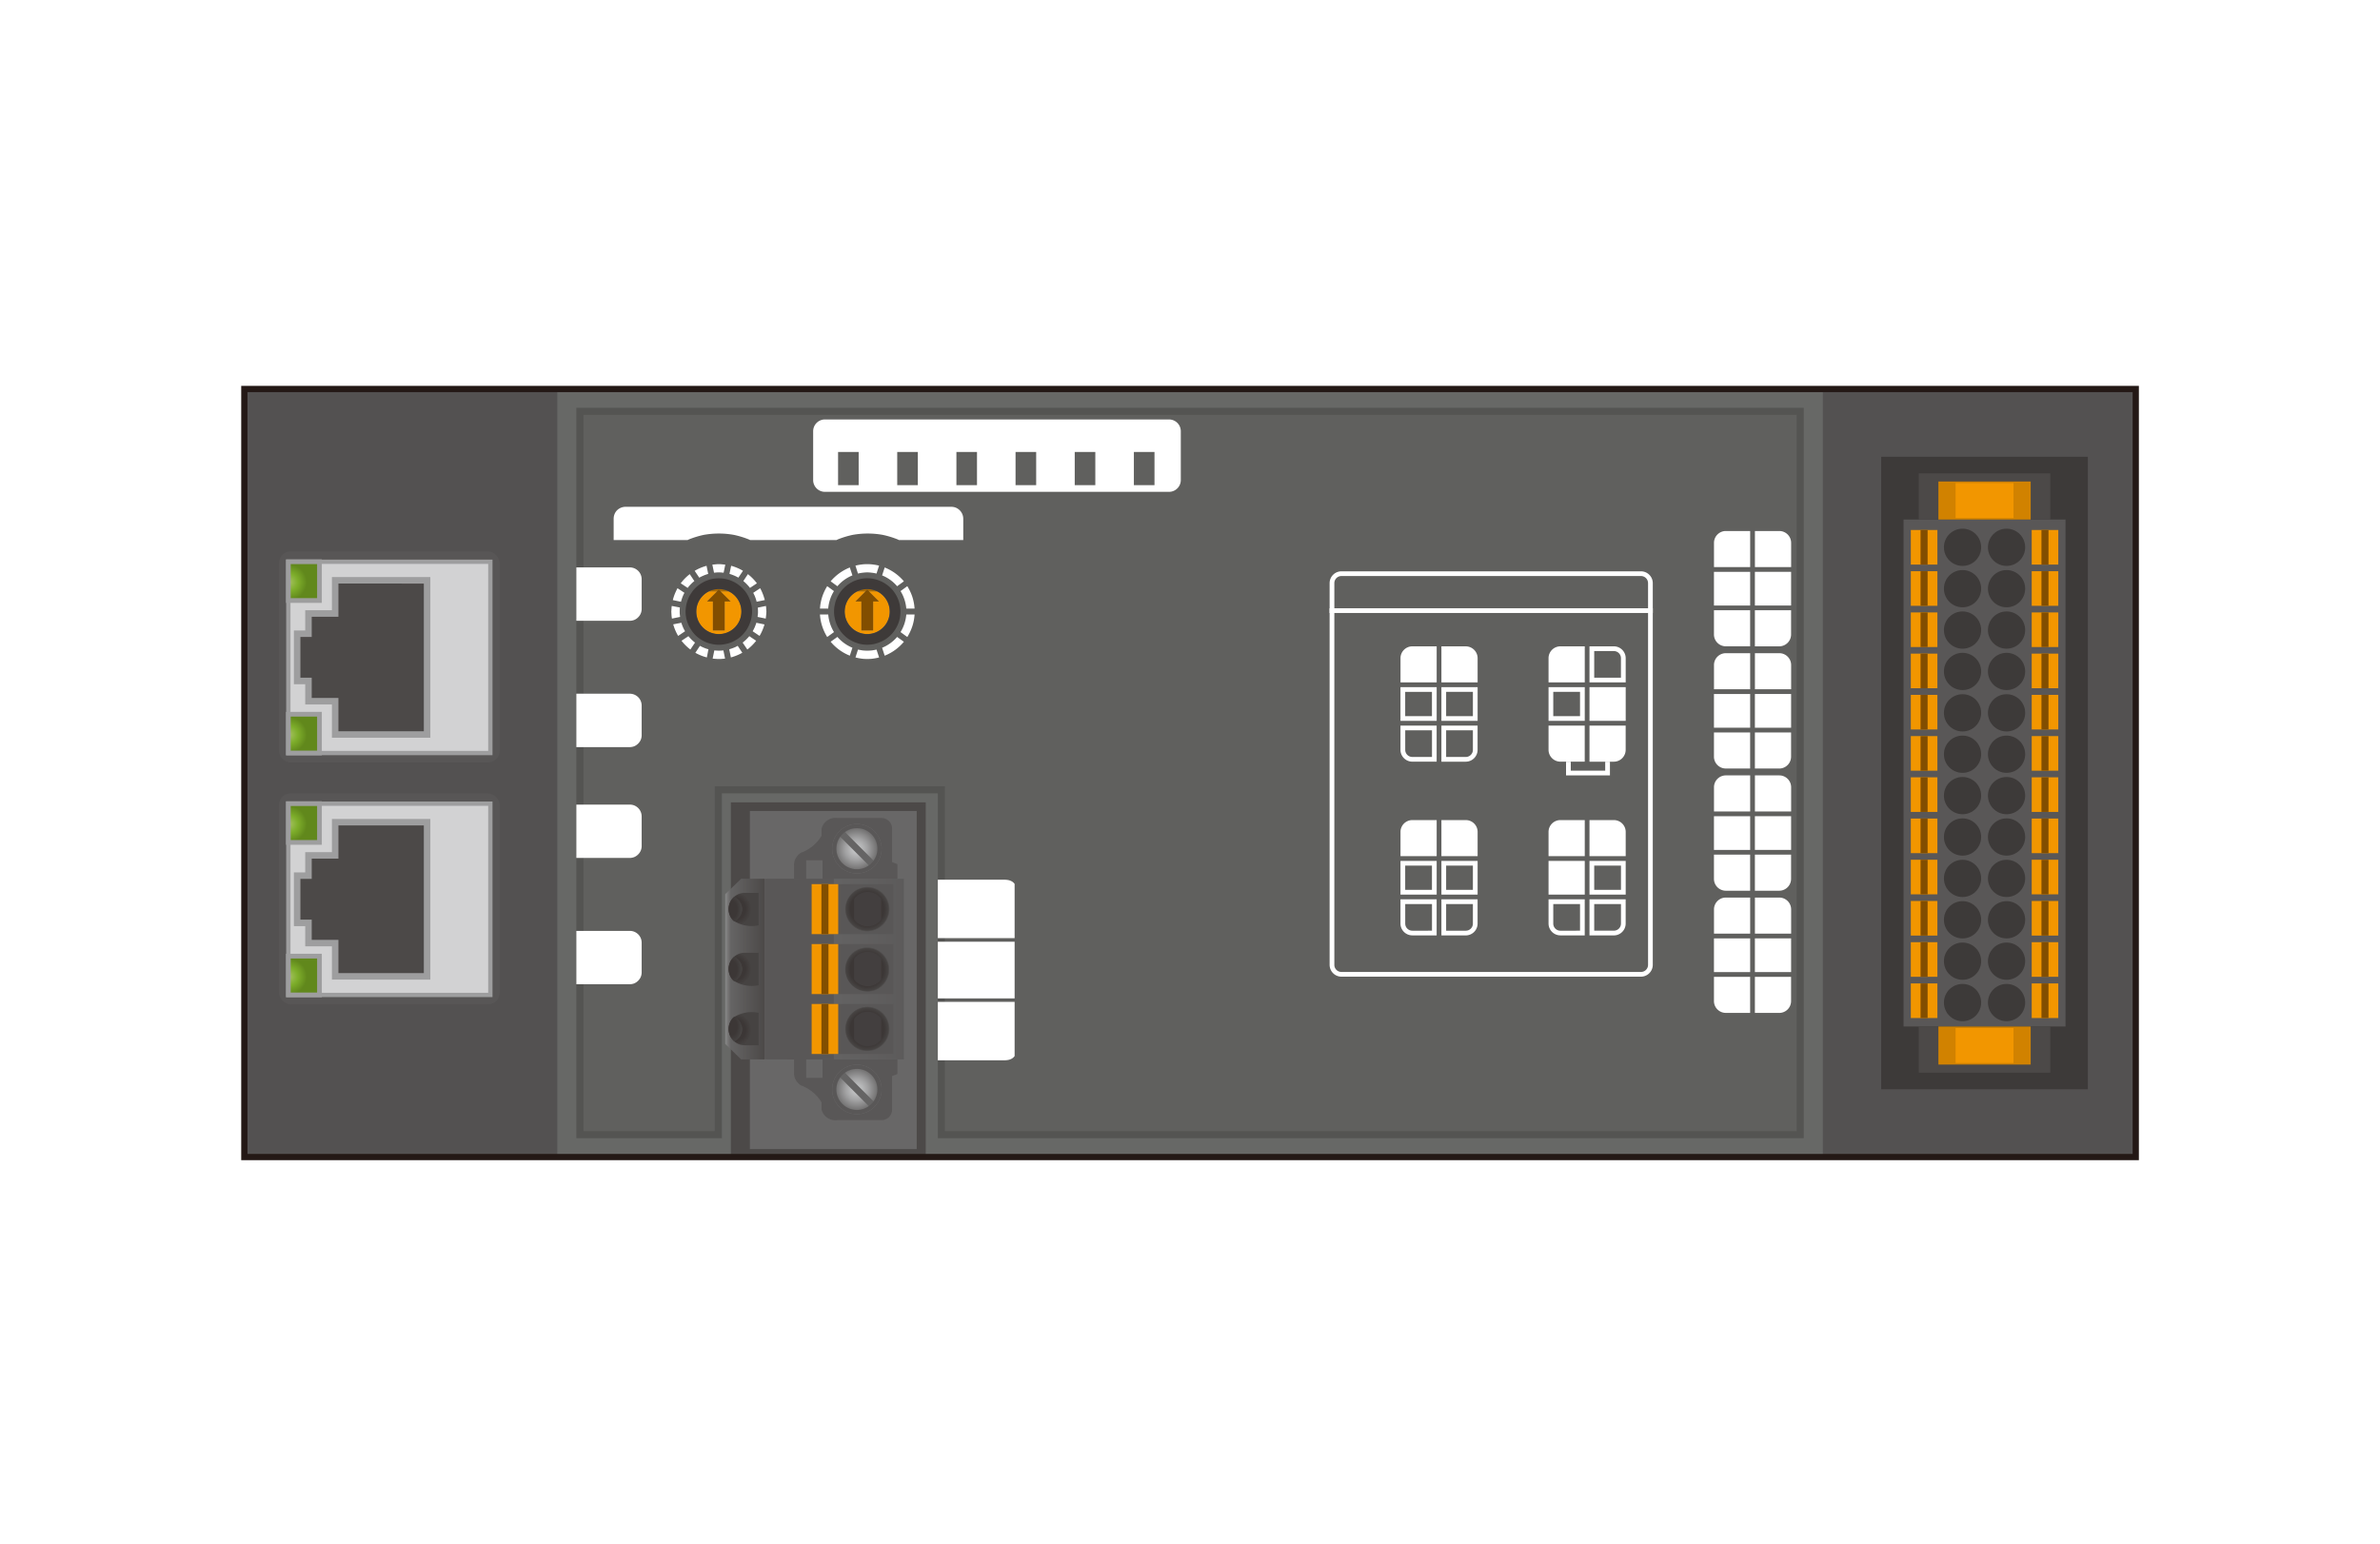 <svg xmlns="http://www.w3.org/2000/svg" xmlns:xlink="http://www.w3.org/1999/xlink" width="74" height="48" viewBox="0 0 74 48"><defs><radialGradient id="a" cx="-917.346" cy="194.438" r="0.569" gradientTransform="translate(-871.651 204.763) rotate(180) scale(0.96 0.96)" gradientUnits="userSpaceOnUse"><stop offset="0.011" stop-color="#a2c05d"/><stop offset="0.5" stop-color="#7dad2a"/><stop offset="1" stop-color="#61881c"/></radialGradient><radialGradient id="b" cx="-917.346" cy="189.5" r="0.569" xlink:href="#a"/><radialGradient id="c" cx="-917.346" cy="186.604" r="0.569" xlink:href="#a"/><radialGradient id="d" cx="-917.346" cy="181.666" r="0.569" xlink:href="#a"/><linearGradient id="e" x1="7.177" y1="9.556" x2="7.177" y2="8.336" gradientTransform="translate(32.105 22.956) rotate(90)" gradientUnits="userSpaceOnUse"><stop offset="0" stop-color="#888"/><stop offset="0.143" stop-color="#656464"/><stop offset="1" stop-color="#4c4948"/></linearGradient><linearGradient id="f" x1="24.862" y1="30.133" x2="29.097" y2="30.133" gradientUnits="userSpaceOnUse"><stop offset="0" stop-color="#888"/><stop offset="0.143" stop-color="#656464"/><stop offset="1" stop-color="#595757"/></linearGradient><linearGradient id="g" x1="23.689" y1="30.133" x2="25.067" y2="30.133" xlink:href="#f"/><radialGradient id="h" cx="27.814" cy="28.979" r="0.732" gradientTransform="translate(27.747 -10.293) rotate(44.976) scale(0.96 0.96)" gradientUnits="userSpaceOnUse"><stop offset="0.742" stop-color="#3c3736"/><stop offset="0.933" stop-color="#464342"/><stop offset="1" stop-color="#595757"/></radialGradient><radialGradient id="i" cx="7.41" cy="43.178" r="0.725" gradientTransform="matrix(0.97, -0, 0, 0.968, 19.434, -15.408)" gradientUnits="userSpaceOnUse"><stop offset="0" stop-color="#c8c9ca"/><stop offset="0.18" stop-color="#bdbebf"/><stop offset="0.497" stop-color="#a1a1a2"/><stop offset="0.91" stop-color="#737272"/><stop offset="1" stop-color="#686767"/></radialGradient><radialGradient id="j" cx="22.163" cy="7.268" r="0.726" gradientTransform="matrix(0.97, 0, -0, -0.968, 5.14, 40.909)" xlink:href="#i"/><radialGradient id="k" cx="27.814" cy="30.92" r="0.732" gradientTransform="matrix(0.679, 0.679, -0.679, 0.679, 29.064, -9.748)" xlink:href="#h"/><radialGradient id="l" cx="27.814" cy="32.86" r="0.732" gradientTransform="translate(30.381 -9.203) rotate(44.976) scale(0.96 0.96)" xlink:href="#h"/><radialGradient id="m" cx="23.505" cy="30.919" r="0.758" gradientTransform="translate(0.263 0.448) scale(0.96 0.96)" gradientUnits="userSpaceOnUse"><stop offset="0.472" stop-color="#3c3736"/><stop offset="0.742" stop-color="#464342"/><stop offset="1" stop-color="#464342"/></radialGradient><radialGradient id="n" cx="23.417" cy="30.914" r="0.373" gradientTransform="translate(0.263 -16.291) scale(0.96 1.502)" gradientUnits="userSpaceOnUse"><stop offset="0.472" stop-color="#3c3736"/><stop offset="0.871" stop-color="#464342"/><stop offset="1" stop-color="#595757"/></radialGradient><radialGradient id="o" cx="23.505" cy="28.979" r="0.758" xlink:href="#m"/><radialGradient id="p" cx="23.417" cy="28.974" r="0.373" gradientTransform="translate(0.263 -15.241) scale(0.96 1.502)" xlink:href="#n"/><radialGradient id="q" cx="23.505" cy="207.649" r="0.758" gradientTransform="matrix(0.96, 0, 0, -0.96, 0.263, 231.372)" xlink:href="#m"/><radialGradient id="r" cx="23.417" cy="207.645" r="0.373" gradientTransform="matrix(0.96, 0, 0, -1.502, 0.263, 343.805)" xlink:href="#n"/></defs><title>cc-link_ie_aio_md</title><rect width="74" height="48" fill="#fff"/><rect x="7.597" y="12.096" width="58.809" height="23.883" fill="#535151"/><rect x="8.671" y="17.148" width="6.869" height="6.561" rx="0.367" ry="0.367" fill="#585656"/><rect x="8.965" y="17.468" width="6.281" height="5.948" fill="#d2d2d3" stroke="#9e9e9f" stroke-width="0.134"/><polygon points="9.239 21.175 9.591 21.175 9.591 21.804 10.421 21.804 10.421 22.839 13.279 22.839 13.279 18.045 10.421 18.044 10.421 19.077 9.591 19.077 9.591 19.706 9.239 19.706 9.239 21.175" fill="#4c4948" stroke="#9e9e9f" stroke-width="0.202"/><rect x="8.965" y="17.467" width="0.968" height="1.206" stroke="#9e9e9f" stroke-width="0.147" fill="url(#a)"/><rect x="8.965" y="22.209" width="0.968" height="1.206" stroke="#9e9e9f" stroke-width="0.147" fill="url(#b)"/><rect x="8.671" y="24.67" width="6.869" height="6.561" rx="0.367" ry="0.367" fill="#585656"/><rect x="8.965" y="24.99" width="6.281" height="5.948" fill="#d2d2d3" stroke="#9e9e9f" stroke-width="0.134"/><polygon points="9.239 28.697 9.591 28.697 9.591 29.326 10.421 29.326 10.421 30.36 13.279 30.361 13.279 25.566 10.421 25.566 10.421 26.599 9.591 26.599 9.591 27.228 9.239 27.228 9.239 28.697" fill="#4c4948" stroke="#9e9e9f" stroke-width="0.202"/><rect x="8.965" y="24.989" width="0.968" height="1.206" stroke="#9e9e9f" stroke-width="0.147" fill="url(#c)"/><rect x="8.965" y="29.731" width="0.968" height="1.206" stroke="#9e9e9f" stroke-width="0.147" fill="url(#d)"/><rect x="17.328" y="12.096" width="39.348" height="23.883" fill="#676866"/><polygon points="17.92 12.681 17.92 35.393 22.445 35.393 22.445 24.67 29.159 24.67 29.159 35.393 56.083 35.393 56.083 12.681 17.92 12.681" fill="#545452"/><polygon points="29.379 35.173 29.379 24.45 22.224 24.45 22.224 35.173 18.141 35.173 18.141 12.902 55.862 12.902 55.862 35.173 29.379 35.173" fill="#60605e"/><rect x="22.724" y="24.95" width="6.059" height="11.029" fill="#4c4948"/><rect x="23.316" y="25.218" width="5.187" height="10.514" fill="#686767"/><polygon points="23.044 32.942 22.549 32.461 22.549 27.805 23.044 27.325 23.77 27.325 23.77 32.942 23.044 32.942" fill="url(#e)"/><rect x="25.575" y="27.325" width="2.528" height="5.617" fill="url(#f)"/><path d="M27.903,27.325V26.871l-0.166-.065v-1.041a0.328,0.328,0,0,0-.328-0.328H26.039a0.441,0.441,0,0,0-.494.332V25.988a1.233,1.233,0,0,1-.64.527,0.457,0.457,0,0,0-.216.429v0.381h0.378V26.75h0.508v0.575" fill="#595757"/><rect x="23.77" y="27.325" width="1.297" height="5.617" fill="url(#g)"/><polygon points="27.774 29.048 27.774 27.492 25.926 27.492 25.926 27.325 23.77 27.325 23.77 32.942 25.926 32.942 25.926 32.774 27.774 32.774 27.774 31.219 25.926 31.219 25.926 30.911 27.774 30.911 27.774 29.356 25.926 29.356 25.926 29.048 27.774 29.048" fill="#595757"/><circle cx="26.979" cy="28.273" r="0.704" transform="translate(-12.09 27.342) rotate(-44.976)" fill="url(#h)"/><circle cx="26.643" cy="26.391" r="0.704" transform="translate(-10.858 26.558) rotate(-44.983)" stroke="#717071" stroke-width="0.13" fill="url(#i)"/><path d="M27.059,26.955a0.515,0.515,0,0,0,.148-0.148l-0.978-.978a0.733,0.733,0,0,0-.081.067,0.745,0.745,0,0,0-.067.081Z" fill="#656464"/><circle cx="26.643" cy="26.391" r="0.704" transform="translate(-10.858 26.558) rotate(-44.983)" fill="none" stroke="#595757" stroke-width="0.13"/><path d="M27.903,32.942v0.454l-0.166.065v1.041a0.328,0.328,0,0,1-.328.328H26.039a0.441,0.441,0,0,1-.494-0.332V34.279a1.233,1.233,0,0,0-.64-0.527,0.457,0.457,0,0,1-.216-0.429V32.942h0.378v0.575h0.508V32.942" fill="#595757"/><circle cx="26.643" cy="33.876" r="0.704" transform="translate(-16.151 28.76) rotate(-44.998)" stroke="#717071" stroke-width="0.13" fill="url(#j)"/><path d="M26.078,33.46a0.515,0.515,0,0,1,.148-0.148l0.978,0.978a0.737,0.737,0,0,1-.067.081,0.727,0.727,0,0,1-.082.067Z" fill="#656464"/><circle cx="26.643" cy="33.876" r="0.704" transform="translate(-16.151 28.76) rotate(-44.998)" fill="none" stroke="#595757" stroke-width="0.13"/><rect x="25.236" y="27.492" width="0.826" height="1.555" fill="#f29600"/><rect x="25.54" y="27.492" width="0.219" height="1.555" fill="#824e00"/><path d="M27.4,27.951a0.517,0.517,0,0,0-.798-0.054,0.507,0.507,0,0,0-.045.055v0.643a0.545,0.545,0,0,0,.044.054,0.533,0.533,0,0,0,.753-0.001,0.524,0.524,0,0,0,.045-0.055V27.951Z" fill="#433f3f"/><circle cx="26.979" cy="30.136" r="0.704" transform="translate(-13.407 27.887) rotate(-44.976)" fill="url(#k)"/><rect x="25.236" y="29.356" width="0.826" height="1.555" fill="#f29600"/><rect x="25.54" y="29.356" width="0.219" height="1.555" fill="#824e00"/><path d="M27.4,29.814a0.517,0.517,0,0,0-.798-0.054,0.507,0.507,0,0,0-.045.055v0.643a0.544,0.544,0,0,0,.044.054,0.533,0.533,0,0,0,.753-0.001,0.524,0.524,0,0,0,.045-0.055V29.814Z" fill="#433f3f"/><circle cx="26.979" cy="32" r="0.704" transform="translate(-14.724 28.432) rotate(-44.976)" fill="url(#l)"/><rect x="25.236" y="31.219" width="0.826" height="1.555" fill="#f29600"/><rect x="25.54" y="31.219" width="0.219" height="1.555" fill="#824e00"/><path d="M27.4,31.677a0.517,0.517,0,0,0-.798-0.054,0.507,0.507,0,0,0-.045.055V32.322a0.545,0.545,0,0,0,.044.054,0.533,0.533,0,0,0,.753-0.001A0.524,0.524,0,0,0,27.4,32.32V31.677Z" fill="#433f3f"/><path d="M23.587,30.635a1.048,1.048,0,0,1-.787-0.148,0.509,0.509,0,0,1,0-.713,0.496,0.496,0,0,1,.356-0.147h0.431v1.008Z" fill="url(#m)"/><path d="M23.073,30.131a0.429,0.429,0,0,0-.24-0.384c-0.011.01-.021,0.015-0.033,0.028a0.509,0.509,0,0,0,0,.713,0.413,0.413,0,0,0,.034.027A0.428,0.428,0,0,0,23.073,30.131Z" fill="url(#n)"/><path d="M23.587,28.773a1.048,1.048,0,0,1-.787-0.148,0.509,0.509,0,0,1,0-.713,0.496,0.496,0,0,1,.356-0.147h0.431v1.008Z" fill="url(#o)"/><path d="M23.073,28.269a0.429,0.429,0,0,0-.24-0.384c-0.011.01-.021,0.015-0.033,0.028a0.509,0.509,0,0,0,0,.713,0.413,0.413,0,0,0,.034.027A0.428,0.428,0,0,0,23.073,28.269Z" fill="url(#p)"/><path d="M23.587,31.494a1.048,1.048,0,0,0-.787.148,0.509,0.509,0,0,0,0,.713,0.496,0.496,0,0,0,.356.147h0.431V31.494Z" fill="url(#q)"/><path d="M23.073,31.998a0.429,0.429,0,0,1-.24.384c-0.011-.01-0.021-0.015-0.033-0.028a0.509,0.509,0,0,1,0-.713,0.413,0.413,0,0,1,.034-0.027A0.428,0.428,0,0,1,23.073,31.998Z" fill="url(#r)"/><path d="M28.366,19.476a1.557,1.557,0,0,1-.156.332l-0.21-.153a1.245,1.245,0,0,0,.179-0.547h0.257A1.445,1.445,0,0,1,28.366,19.476Z" fill="#fff"/><path d="M28.366,18.556a1.488,1.488,0,0,1,.07.368H28.179a1.233,1.233,0,0,0-.179-0.544l0.21-.153A1.54,1.54,0,0,1,28.366,18.556Z" fill="#fff"/><path d="M27.992,19.108l0.005-.07a0.43,0.43,0,0,1-.003.06Z" fill="#231815"/><path d="M27.507,17.646a1.516,1.516,0,0,1,.597.43l-0.21.153a1.207,1.207,0,0,0-.467-0.337Z" fill="#fff"/><path d="M28.104,19.956a1.498,1.498,0,0,1-.597.433l-0.08-.246a1.235,1.235,0,0,0,.467-0.337Z" fill="#fff"/><path d="M27.02,18.39l-0.054-.054-0.054.054H26.654a0.703,0.703,0,0,1,.623,0H27.02Z" fill="#ab6a00"/><polygon points="27.149 18.704 27.149 19.606 26.781 19.606 26.781 18.704 26.597 18.704 26.911 18.39 26.965 18.335 27.02 18.39 27.333 18.704 27.149 18.704" fill="#824e00"/><path d="M27.152,17.555a1.47,1.47,0,0,1,.181.034L27.253,17.835a1.268,1.268,0,0,0-.143-0.026l-0.073-.008c-0.023,0-.047-0.003-0.073-0.003-0.023,0-.049.003-0.072,0.003l-0.073.008a1.255,1.255,0,0,0-.143.026l-0.078-.246a1.352,1.352,0,0,1,.179-0.034c0.031-.005.062-0.008,0.093-0.01,0.015,0,.031-0.003.047-0.003h0.093c0.015,0,.031.003,0.047,0.003C27.09,17.547,27.121,17.55,27.152,17.555Z" fill="#fff"/><path d="M27.149,19.606V18.704h0.184l-0.314-.314h0.259a0.7,0.7,0,1,1-.628,0h0.259l-0.314.314H26.781V19.606H27.149Z" fill="#f29600"/><path d="M27.253,20.199l0.08,0.244a1.481,1.481,0,0,1-.181.036c-0.031.005-.062,0.008-0.093,0.01a0.274,0.274,0,0,0-.047.003H26.918a0.275,0.275,0,0,0-.047-0.003c-0.031-.003-0.062-0.005-0.093-0.01a1.445,1.445,0,0,1-.179-0.036l0.078-.244c0.047,0.01.093,0.018,0.143,0.026a0.624,0.624,0,0,0,.073.005,0.663,0.663,0,0,0,.072.003,0.643,0.643,0,0,0,.073-0.003,0.629,0.629,0,0,0,.073-0.005C27.16,20.218,27.206,20.21,27.253,20.199Z" fill="#fff"/><path d="M27.665,19.017a0.705,0.705,0,0,0-.386-0.627H27.276a0.703,0.703,0,0,0-.623,0H26.651A0.701,0.701,0,1,0,27.665,19.017Zm-0.127.858a1.069,1.069,0,0,1-.179.093,1.022,1.022,0,0,1-.192.06,0.995,0.995,0,0,1-.404,0,1.022,1.022,0,0,1-.192-0.06,1.192,1.192,0,0,1-.179-0.093,0.943,0.943,0,0,1-.155-0.13,0.93,0.93,0,0,1-.13-0.156,1.169,1.169,0,0,1-.096-0.179,0.993,0.993,0,0,1-.057-0.194,0.849,0.849,0,0,1-.021-0.2,0.886,0.886,0,0,1,.021-0.202,0.994,0.994,0,0,1,.057-0.194,1.17,1.17,0,0,1,.096-0.179,1.043,1.043,0,0,1,.13-0.156,0.929,0.929,0,0,1,.155-0.127,1.002,1.002,0,0,1,.179-0.096,1.024,1.024,0,0,1,.192-0.06,0.996,0.996,0,0,1,.404,0,1.024,1.024,0,0,1,.192.06,0.912,0.912,0,0,1,.179.096,0.966,0.966,0,0,1,.285.283,1.041,1.041,0,0,1,.155.373,1.174,1.174,0,0,1,.016.132,0.644,0.644,0,0,1,.003.07V19.038l-0.005.07a0.93,0.93,0,0,1-.013.109,1.041,1.041,0,0,1-.155.373,0.942,0.942,0,0,1-.127.156A1.084,1.084,0,0,1,27.538,19.875Z" fill="#3e3a39"/><path d="M26.504,17.892a1.206,1.206,0,0,0-.467.337l-0.21-.153a1.513,1.513,0,0,1,.596-0.43Z" fill="#fff"/><path d="M26.037,19.805a1.256,1.256,0,0,0,.467.337l-0.081.246a1.495,1.495,0,0,1-.596-0.433Z" fill="#fff"/><path d="M25.72,19.808a1.543,1.543,0,0,1-.155-0.332,1.446,1.446,0,0,1-.07-0.368h0.257a1.238,1.238,0,0,0,.179.547Z" fill="#fff"/><path d="M25.565,18.556a1.527,1.527,0,0,1,.155-0.329l0.21,0.153a1.227,1.227,0,0,0-.179.544H25.495A1.489,1.489,0,0,1,25.565,18.556Z" fill="#fff"/><path d="M23.822,19.126c-0.005.036-.008,0.073-0.013,0.109L23.555,19.183c0.005-.041.01-0.083,0.013-0.124v-0.041c0-.042-0.003-0.083-0.005-0.124l0.252-.052c0.003,0.028.008,0.06,0.008,0.088a0.221,0.221,0,0,1,.003.044c0,0.015.003,0.028,0.003,0.044,0,0.018-.003.036-0.003,0.054S23.822,19.108,23.822,19.126Z" fill="#fff"/><path d="M23.526,18.711a1.151,1.151,0,0,0-.073-0.21c-0.01-.023-0.023-0.044-0.033-0.067l0.215-.143a1.477,1.477,0,0,1,.116.272c0.01,0.031.021,0.065,0.028,0.096Z" fill="#fff"/><path d="M23.617,19.774L23.402,19.629a1.105,1.105,0,0,0,.091-0.194,0.361,0.361,0,0,0,.023-0.07l0.254,0.052A1.559,1.559,0,0,1,23.617,19.774Z" fill="#fff"/><path d="M23.381,19.069l0.003-.026Z" fill="#231815"/><path d="M23.379,19.113l0.003-.031v0.016Z" fill="#231815"/><path d="M23.511,19.925a1.521,1.521,0,0,1-.275.272l-0.145-.215a1.371,1.371,0,0,0,.207-0.2Z" fill="#fff"/><path d="M23.254,17.853a1.54,1.54,0,0,1,.28.285l-0.215.143a1.248,1.248,0,0,0-.207-0.213Z" fill="#fff"/><path d="M22.681,17.845l0.052-.252a1.484,1.484,0,0,1,.368.156l-0.143.213A1.313,1.313,0,0,0,22.681,17.845Z" fill="#fff"/><path d="M22.725,20.443L22.673,20.189a1.345,1.345,0,0,0,.202-0.073c0.021-.01.042-0.023,0.062-0.034l0.143,0.215a1.391,1.391,0,0,1-.262.117C22.787,20.425,22.756,20.435,22.725,20.443Z" fill="#fff"/><path d="M22.422,20.23a0.626,0.626,0,0,0,.07-0.005l0.052,0.254c-0.034.003-.065,0.008-0.096,0.008-0.016.003-.034,0.003-0.049,0.005h-0.096c-0.018-.003-0.034-0.003-0.049-0.005-0.031,0-.062-0.005-0.096-0.008l0.052-.254a1.932,1.932,0,0,0,.14.008A0.645,0.645,0,0,0,22.422,20.23Z" fill="#fff"/><path d="M22.349,18.317a0.7,0.7,0,0,1,.314.073H22.406L22.349,18.335l-0.054.054H22.038A0.694,0.694,0,0,1,22.349,18.317Z" fill="#ab6a00"/><path d="M22.551,17.558l-0.052.251-0.072-.008c-0.026,0-.052-0.003-0.078-0.003-0.023,0-.049.003-0.075,0.003l-0.073.008-0.052-.251c0.034-.005.067-0.008,0.099-0.01,0.018-.003.034-0.003,0.052-0.005h0.101c0.018,0.003.034,0.003,0.052,0.005C22.484,17.55,22.518,17.553,22.551,17.558Z" fill="#fff"/><polygon points="22.406 18.39 22.72 18.704 22.533 18.704 22.533 19.606 22.165 19.606 22.165 18.704 21.981 18.704 22.295 18.39 22.349 18.335 22.406 18.39" fill="#824e00"/><path d="M22.72,18.704l-0.314-.314h0.257a0.702,0.702,0,1,1-.625,0h0.257l-0.314.314h0.184V19.606H22.533V18.704h0.186Z" fill="#f29600"/><path d="M21.968,17.594l0.052,0.252a1.31,1.31,0,0,0-.278.117l-0.143-.213A1.484,1.484,0,0,1,21.968,17.594Z" fill="#fff"/><path d="M22.027,20.189l-0.049.254a1.457,1.457,0,0,1-.275-0.101,0.826,0.826,0,0,1-.083-0.044l0.143-.215a1.304,1.304,0,0,0,.195.086A0.728,0.728,0,0,0,22.027,20.189Z" fill="#fff"/><path d="M21.405,19.782a1.237,1.237,0,0,0,.205.2l-0.145.215a1.519,1.519,0,0,1-.275-0.272Z" fill="#fff"/><path d="M21.589,18.068a1.24,1.24,0,0,0-.208.213l-0.215-.143a1.463,1.463,0,0,1,.28-0.285Z" fill="#fff"/><path d="M23.052,19.017a0.699,0.699,0,0,0-.703-0.7,0.7,0.7,0,1,0,0,1.4A0.701,0.701,0,0,0,23.052,19.017ZM22.349,20.049a0.854,0.854,0,0,1-.2-0.021,0.985,0.985,0,0,1-.195-0.057,1.182,1.182,0,0,1-.179-0.096,1.035,1.035,0,0,1-.155-0.127,1.099,1.099,0,0,1-.223-0.337,1.051,1.051,0,0,1-.06-0.192,1.096,1.096,0,0,1-.021-0.202,0.429,0.429,0,0,1,.003-0.06,1.335,1.335,0,0,1,.018-0.143,1.047,1.047,0,0,1,.06-0.192,0.847,0.847,0,0,1,.096-0.179,0.912,0.912,0,0,1,.127-0.158,1.042,1.042,0,0,1,.155-0.127,1.183,1.183,0,0,1,.179-0.096,1.212,1.212,0,0,1,.195-0.06,1.025,1.025,0,0,1,.2-0.018,1.036,1.036,0,0,1,.202.018,1.047,1.047,0,0,1,.374.156,1.056,1.056,0,0,1,.155.127,1.096,1.096,0,0,1,.13.158,0.955,0.955,0,0,1,.093.179,1.008,1.008,0,0,1,.06.192,0.889,0.889,0,0,1,.018.143,0.468,0.468,0,0,1,.003.06v0.026l-0.003.026v0.013l-0.003.031c-0.005.044-.011,0.075-0.016,0.106a1.012,1.012,0,0,1-.06.192,1.044,1.044,0,0,1-.093.179,1.095,1.095,0,0,1-.13.158,1.048,1.048,0,0,1-.155.127,1.206,1.206,0,0,1-.179.096,0.985,0.985,0,0,1-.195.057A0.864,0.864,0,0,1,22.349,20.049Z" fill="#3e3a39"/><path d="M21.066,18.291l0.215,0.143a1,1,0,0,0-.086.205,0.525,0.525,0,0,0-.021.073l-0.254-.052a1.336,1.336,0,0,1,.101-0.28A0.845,0.845,0,0,1,21.066,18.291Z" fill="#fff"/><path d="M21.185,19.365a1.139,1.139,0,0,0,.081.202c0.01,0.021.023,0.041,0.034,0.062l-0.215.145a1.519,1.519,0,0,1-.153-0.36Z" fill="#fff"/><path d="M21.133,19.059c0.003,0.042.008,0.083,0.013,0.124l-0.254.052c-0.005-.036-0.011-0.073-0.013-0.109,0-.018-0.003-0.036-0.003-0.054s-0.003-.036-0.003-0.054c0-.016.003-0.031,0.003-0.044a0.243,0.243,0,0,1,.003-0.044,0.494,0.494,0,0,1,.008-0.088L21.138,18.89c-0.003.044-.005,0.086-0.005,0.127v0.041Z" fill="#fff"/><rect x="58.491" y="14.203" width="6.426" height="19.668" fill="#3d3a39"/><rect x="59.186" y="16.155" width="5.036" height="15.764" fill="#595757"/><rect x="59.66" y="14.719" width="4.089" height="1.436" fill="#4c4948"/><rect x="60.27" y="14.972" width="2.869" height="1.183" fill="#d18200"/><rect x="60.804" y="15.02" width="1.801" height="1.088" fill="#f29600"/><rect x="59.66" y="31.92" width="4.089" height="1.436" fill="#4c4948"/><rect x="60.27" y="31.92" width="2.869" height="1.183" fill="#d18200"/><rect x="60.804" y="31.967" width="1.801" height="1.088" fill="#f29600"/><rect x="59.412" y="16.48" width="0.826" height="1.076" fill="#f29600"/><rect x="59.715" y="16.48" width="0.219" height="1.076" fill="#824e00"/><rect x="59.412" y="17.762" width="0.826" height="1.076" fill="#f29600"/><rect x="59.715" y="17.762" width="0.219" height="1.076" fill="#824e00"/><rect x="59.412" y="19.044" width="0.826" height="1.076" fill="#f29600"/><rect x="59.715" y="19.044" width="0.219" height="1.076" fill="#824e00"/><rect x="59.412" y="20.325" width="0.826" height="1.076" fill="#f29600"/><rect x="59.715" y="20.325" width="0.219" height="1.076" fill="#824e00"/><rect x="59.412" y="21.607" width="0.826" height="1.076" fill="#f29600"/><rect x="59.715" y="21.607" width="0.219" height="1.076" fill="#824e00"/><rect x="59.412" y="22.889" width="0.826" height="1.076" fill="#f29600"/><rect x="59.715" y="22.889" width="0.219" height="1.076" fill="#824e00"/><rect x="59.412" y="24.171" width="0.826" height="1.076" fill="#f29600"/><rect x="59.715" y="24.171" width="0.219" height="1.076" fill="#824e00"/><rect x="59.412" y="25.453" width="0.826" height="1.076" fill="#f29600"/><rect x="59.715" y="25.453" width="0.219" height="1.076" fill="#824e00"/><rect x="59.412" y="26.734" width="0.826" height="1.076" fill="#f29600"/><rect x="59.715" y="26.734" width="0.219" height="1.076" fill="#824e00"/><rect x="59.412" y="28.016" width="0.826" height="1.076" fill="#f29600"/><rect x="59.715" y="28.016" width="0.219" height="1.076" fill="#824e00"/><rect x="59.412" y="29.298" width="0.826" height="1.076" fill="#f29600"/><rect x="59.715" y="29.298" width="0.219" height="1.076" fill="#824e00"/><rect x="59.412" y="30.58" width="0.826" height="1.076" fill="#f29600"/><rect x="59.715" y="30.58" width="0.219" height="1.076" fill="#824e00"/><rect x="63.171" y="16.48" width="0.826" height="1.076" fill="#f29600"/><rect x="63.474" y="16.48" width="0.219" height="1.076" fill="#824e00"/><rect x="63.171" y="17.762" width="0.826" height="1.076" fill="#f29600"/><rect x="63.474" y="17.762" width="0.219" height="1.076" fill="#824e00"/><rect x="63.171" y="19.044" width="0.826" height="1.076" fill="#f29600"/><rect x="63.474" y="19.044" width="0.219" height="1.076" fill="#824e00"/><rect x="63.171" y="20.325" width="0.826" height="1.076" fill="#f29600"/><rect x="63.474" y="20.325" width="0.219" height="1.076" fill="#824e00"/><rect x="63.171" y="21.607" width="0.826" height="1.076" fill="#f29600"/><rect x="63.474" y="21.607" width="0.219" height="1.076" fill="#824e00"/><rect x="63.171" y="22.889" width="0.826" height="1.076" fill="#f29600"/><rect x="63.474" y="22.889" width="0.219" height="1.076" fill="#824e00"/><rect x="63.171" y="24.171" width="0.826" height="1.076" fill="#f29600"/><rect x="63.474" y="24.171" width="0.219" height="1.076" fill="#824e00"/><rect x="63.171" y="25.453" width="0.826" height="1.076" fill="#f29600"/><rect x="63.474" y="25.453" width="0.219" height="1.076" fill="#824e00"/><rect x="63.171" y="26.734" width="0.826" height="1.076" fill="#f29600"/><rect x="63.474" y="26.734" width="0.219" height="1.076" fill="#824e00"/><rect x="63.171" y="28.016" width="0.826" height="1.076" fill="#f29600"/><rect x="63.474" y="28.016" width="0.219" height="1.076" fill="#824e00"/><rect x="63.171" y="29.298" width="0.826" height="1.076" fill="#f29600"/><rect x="63.474" y="29.298" width="0.219" height="1.076" fill="#824e00"/><rect x="63.171" y="30.58" width="0.826" height="1.076" fill="#f29600"/><rect x="63.474" y="30.58" width="0.219" height="1.076" fill="#824e00"/><circle cx="62.389" cy="17.018" r="0.579" fill="#3d3a39"/><circle cx="61.02" cy="17.018" r="0.579" fill="#3d3a39"/><circle cx="62.389" cy="18.305" r="0.579" fill="#3d3a39"/><circle cx="61.02" cy="18.305" r="0.579" fill="#3d3a39"/><circle cx="62.389" cy="19.592" r="0.579" fill="#3d3a39"/><circle cx="61.02" cy="19.592" r="0.579" fill="#3d3a39"/><circle cx="62.389" cy="20.879" r="0.579" fill="#3d3a39"/><circle cx="61.02" cy="20.879" r="0.579" fill="#3d3a39"/><circle cx="62.389" cy="22.166" r="0.579" fill="#3d3a39"/><circle cx="61.02" cy="22.166" r="0.579" fill="#3d3a39"/><circle cx="62.389" cy="23.453" r="0.579" fill="#3d3a39"/><circle cx="61.02" cy="23.453" r="0.579" fill="#3d3a39"/><circle cx="62.389" cy="24.74" r="0.579" fill="#3d3a39"/><circle cx="61.02" cy="24.74" r="0.579" fill="#3d3a39"/><circle cx="62.389" cy="26.027" r="0.579" fill="#3d3a39"/><circle cx="61.02" cy="26.027" r="0.579" fill="#3d3a39"/><circle cx="62.389" cy="27.314" r="0.579" fill="#3d3a39"/><circle cx="61.02" cy="27.314" r="0.579" fill="#3d3a39"/><circle cx="62.389" cy="28.601" r="0.579" fill="#3d3a39"/><circle cx="61.02" cy="28.601" r="0.579" fill="#3d3a39"/><circle cx="62.389" cy="29.888" r="0.579" fill="#3d3a39"/><circle cx="61.02" cy="29.888" r="0.579" fill="#3d3a39"/><circle cx="62.389" cy="31.175" r="0.579" fill="#3d3a39"/><circle cx="61.02" cy="31.175" r="0.579" fill="#3d3a39"/><rect x="7.597" y="12.096" width="58.809" height="23.883" fill="none" stroke="#231815" stroke-width="0.194"/><path d="M36.608,13.151a0.372,0.372,0,0,0-.259-0.108H25.649a0.367,0.367,0,0,0-.366.367v1.517a0.366,0.366,0,0,0,.366.367H36.348a0.367,0.367,0,0,0,.366-0.367v-1.517A0.369,0.369,0,0,0,36.608,13.151Z" fill="#fff"/><path d="M31.547,31.153v1.685a0.266,0.266,0,0,1-.109.091,0.358,0.358,0,0,1-.093.031,0.704,0.704,0,0,1-.13.01H29.159V31.153h2.388Z" fill="#fff"/><rect x="29.159" y="29.283" width="2.388" height="1.763" fill="#fff"/><path d="M31.547,27.487v1.685H29.159V27.355h2.056a0.704,0.704,0,0,1,.13.01,0.358,0.358,0,0,1,.093.031A0.265,0.265,0,0,1,31.547,27.487Z" fill="#fff"/><path d="M17.92,19.302V17.643h1.662a0.387,0.387,0,0,1,.143.029,0.401,0.401,0,0,1,.117.078,0.369,0.369,0,0,1,.109.262v0.923a0.377,0.377,0,0,1-.029.143,0.363,0.363,0,0,1-.08.117,0.359,0.359,0,0,1-.117.08,0.387,0.387,0,0,1-.143.029H17.92Z" fill="#fff"/><path d="M17.92,21.571h1.662a0.387,0.387,0,0,1,.143.029,0.396,0.396,0,0,1,.117.078,0.369,0.369,0,0,1,.109.262v0.923a0.377,0.377,0,0,1-.029.143,0.392,0.392,0,0,1-.197.197,0.387,0.387,0,0,1-.143.029H17.92V21.571Z" fill="#fff"/><path d="M17.92,26.678V25.019h1.662a0.387,0.387,0,0,1,.143.028,0.396,0.396,0,0,1,.117.078,0.37,0.37,0,0,1,.08.119,0.378,0.378,0,0,1,.029.143v0.923a0.376,0.376,0,0,1-.029.142,0.387,0.387,0,0,1-.197.197,0.388,0.388,0,0,1-.143.029H17.92Z" fill="#fff"/><path d="M17.92,30.605V28.946h1.662a0.387,0.387,0,0,1,.143.028,0.396,0.396,0,0,1,.117.078,0.37,0.37,0,0,1,.08.119,0.376,0.376,0,0,1,.029.143v0.923a0.376,0.376,0,0,1-.029.143,0.392,0.392,0,0,1-.197.197,0.387,0.387,0,0,1-.143.028H17.92Z" fill="#fff"/><path d="M29.921,15.987a0.378,0.378,0,0,0-.2-0.2,0.38,0.38,0,0,0-.143-0.028H19.448a0.377,0.377,0,0,0-.14.028,0.381,0.381,0,0,0-.122.08,0.363,0.363,0,0,0-.078.119,0.377,0.377,0,0,0-.028.143v0.664h2.299c0.014-.006.027-0.014,0.041-0.02a2.822,2.822,0,0,1,.458-0.14,2.648,2.648,0,0,1,.945,0,2.822,2.822,0,0,1,.458.14c0.014,0.006.027,0.014,0.041,0.02h2.686c0.014-.006.027-0.014,0.041-0.02a2.822,2.822,0,0,1,.458-0.14,2.647,2.647,0,0,1,.945,0,2.822,2.822,0,0,1,.458.14c0.014,0.006.027,0.014,0.041,0.02h1.999V16.127A0.374,0.374,0,0,0,29.921,15.987Z" fill="#fff"/><polygon points="26.698 15.086 26.698 14.057 26.698 14.054 26.058 14.054 26.058 14.057 26.058 15.086 26.698 15.086" fill="#60605e"/><polygon points="28.538 15.086 28.538 14.057 28.538 14.054 27.897 14.054 27.897 14.057 27.897 15.086 28.538 15.086" fill="#60605e"/><polygon points="30.377 15.086 30.377 14.057 30.377 14.054 29.737 14.054 29.737 14.057 29.737 15.086 30.377 15.086" fill="#60605e"/><polygon points="32.217 15.086 32.217 14.057 32.217 14.054 31.576 14.054 31.576 14.057 31.576 15.086 32.217 15.086" fill="#60605e"/><polygon points="34.056 15.086 34.056 14.057 34.056 14.054 33.416 14.054 33.416 14.057 33.416 15.086 34.056 15.086" fill="#60605e"/><polygon points="35.896 15.086 35.896 14.057 35.896 14.054 35.255 14.054 35.255 14.057 35.255 15.086 35.896 15.086" fill="#60605e"/><path d="M51.022,17.765H41.708a0.369,0.369,0,0,0-.367.367v11.871a0.369,0.369,0,0,0,.367.367h9.314a0.369,0.369,0,0,0,.367-0.367v-11.871A0.369,0.369,0,0,0,51.022,17.765ZM51.242,30.003a0.22,0.22,0,0,1-.22.22H41.708a0.22,0.22,0,0,1-.22-0.22v-11.871A0.221,0.221,0,0,1,41.708,17.912h9.314a0.221,0.221,0,0,1,.22.221v11.871Z" fill="#fff"/><rect x="41.34" y="18.914" width="10.049" height="0.147" fill="#fff"/><path d="M44.817,21.367v1.048h1.126V21.367h-1.126ZM45.796,22.269H44.964V21.514H45.796v0.755Z" fill="#fff"/><path d="M44.817,21.22h1.126V20.466a0.369,0.369,0,0,0-.367-0.367H44.817v1.122Z" fill="#fff"/><path d="M43.544,21.367v1.048h1.126V21.367h-1.126Zm0.979,0.902H43.691V21.514h0.832v0.755Z" fill="#fff"/><path d="M44.67,21.22V20.098H43.912a0.369,0.369,0,0,0-.367.367v0.754h1.126Z" fill="#fff"/><path d="M44.817,22.563v1.122h0.758a0.369,0.369,0,0,0,.367-0.367V22.563h-1.126ZM45.796,23.317a0.221,0.221,0,0,1-.22.221H44.964v-0.828H45.796V23.317Z" fill="#fff"/><path d="M43.544,22.563V23.317a0.369,0.369,0,0,0,.367.367h0.758V22.563h-1.126Zm0.979,0.975H43.912a0.221,0.221,0,0,1-.22-0.221V22.71h0.832v0.828Z" fill="#fff"/><rect x="49.421" y="21.367" width="1.126" height="1.048" fill="#fff"/><path d="M50.179,20.098H49.421v1.122h1.126V20.466A0.369,0.369,0,0,0,50.179,20.098Zm0.22,0.975H49.568v-0.828H50.179a0.221,0.221,0,0,1,.22.221v0.607Z" fill="#fff"/><path d="M48.148,21.367v1.048h1.126V21.367h-1.126Zm0.979,0.902H48.295V21.514h0.832v0.755Z" fill="#fff"/><polygon points="49.91 23.685 49.91 23.964 48.839 23.964 48.839 23.685 48.692 23.685 48.692 24.111 50.057 24.111 50.057 23.685 49.91 23.685" fill="#fff"/><path d="M49.274,21.22V20.098H48.515a0.369,0.369,0,0,0-.367.367v0.754h1.126Z" fill="#fff"/><path d="M49.421,22.563v1.122h0.758a0.369,0.369,0,0,0,.367-0.367V22.563h-1.126Z" fill="#fff"/><path d="M49.274,22.563h-1.126V23.317a0.369,0.369,0,0,0,.367.367h0.758V22.563Z" fill="#fff"/><rect x="54.564" y="17.781" width="1.126" height="1.048" fill="#fff"/><path d="M55.323,16.512h-0.758v1.122h1.126V16.879A0.369,0.369,0,0,0,55.323,16.512Z" fill="#fff"/><path d="M53.291,17.781v1.048h1.126V17.781h-1.126Z" fill="#fff"/><path d="M54.417,17.634V16.512H53.659a0.369,0.369,0,0,0-.367.367v0.754h1.126Z" fill="#fff"/><path d="M54.564,18.976v1.122h0.758a0.369,0.369,0,0,0,.367-0.367V18.976h-1.126Z" fill="#fff"/><path d="M54.417,18.976h-1.126v0.754a0.369,0.369,0,0,0,.367.367h0.758V18.976Z" fill="#fff"/><rect x="54.564" y="21.58" width="1.126" height="1.049" fill="#fff"/><path d="M55.323,20.311h-0.758v1.122h1.126V20.679A0.369,0.369,0,0,0,55.323,20.311Z" fill="#fff"/><path d="M53.291,21.58v1.049h1.126V21.58h-1.126Z" fill="#fff"/><path d="M54.417,21.433V20.311H53.659a0.369,0.369,0,0,0-.367.367v0.754h1.126Z" fill="#fff"/><path d="M54.564,22.776V23.898h0.758a0.369,0.369,0,0,0,.367-0.367V22.776h-1.126Z" fill="#fff"/><path d="M54.417,22.776h-1.126v0.754a0.369,0.369,0,0,0,.367.367h0.758V22.776Z" fill="#fff"/><rect x="54.564" y="25.38" width="1.126" height="1.048" fill="#fff"/><path d="M55.323,24.111h-0.758v1.122h1.126V24.478A0.369,0.369,0,0,0,55.323,24.111Z" fill="#fff"/><path d="M53.291,25.38v1.048h1.126V25.38h-1.126Z" fill="#fff"/><path d="M54.417,25.233V24.111H53.659a0.369,0.369,0,0,0-.367.367v0.754h1.126Z" fill="#fff"/><path d="M54.564,26.575v1.122h0.758a0.369,0.369,0,0,0,.367-0.367V26.575h-1.126Z" fill="#fff"/><path d="M54.417,26.575h-1.126V27.33a0.369,0.369,0,0,0,.367.367h0.758V26.575Z" fill="#fff"/><rect x="54.564" y="29.179" width="1.126" height="1.048" fill="#fff"/><path d="M55.323,27.91h-0.758v1.122h1.126V28.278A0.369,0.369,0,0,0,55.323,27.91Z" fill="#fff"/><path d="M53.291,29.179v1.048h1.126V29.179h-1.126Z" fill="#fff"/><path d="M54.417,29.032V27.91H53.659a0.369,0.369,0,0,0-.367.367v0.754h1.126Z" fill="#fff"/><path d="M54.564,30.375v1.122h0.758a0.368,0.368,0,0,0,.367-0.367V30.375h-1.126Z" fill="#fff"/><path d="M54.417,30.375h-1.126v0.754a0.368,0.368,0,0,0,.367.367h0.758V30.375Z" fill="#fff"/><path d="M44.817,26.77v1.048h1.126V26.77h-1.126ZM45.796,27.671H44.964v-0.754H45.796v0.754Z" fill="#fff"/><path d="M44.817,26.623h1.126V25.868a0.368,0.368,0,0,0-.367-0.367H44.817v1.122Z" fill="#fff"/><path d="M43.544,26.77v1.048h1.126V26.77h-1.126Zm0.979,0.901H43.691v-0.754h0.832v0.754Z" fill="#fff"/><path d="M44.67,26.623V25.501H43.912a0.368,0.368,0,0,0-.367.367v0.754h1.126Z" fill="#fff"/><path d="M44.817,27.965V29.087h0.758a0.369,0.369,0,0,0,.367-0.367V27.965h-1.126ZM45.796,28.72a0.22,0.22,0,0,1-.22.22H44.964V28.112H45.796v0.607Z" fill="#fff"/><path d="M43.544,27.965v0.754a0.369,0.369,0,0,0,.367.367h0.758V27.965h-1.126Zm0.979,0.975H43.912a0.22,0.22,0,0,1-.22-0.22V28.112h0.832v0.828Z" fill="#fff"/><path d="M49.421,26.77v1.048h1.126V26.77h-1.126Zm0.979,0.901H49.568v-0.754h0.832v0.754Z" fill="#fff"/><path d="M49.421,26.623h1.126V25.868a0.368,0.368,0,0,0-.367-0.367H49.421v1.122Z" fill="#fff"/><rect x="48.148" y="26.77" width="1.126" height="1.048" fill="#fff"/><path d="M49.274,26.623V25.501H48.515a0.368,0.368,0,0,0-.367.367v0.754h1.126Z" fill="#fff"/><path d="M49.421,27.965V29.087h0.758a0.369,0.369,0,0,0,.367-0.367V27.965h-1.126Zm0.979,0.754a0.22,0.22,0,0,1-.22.22H49.568V28.112h0.832v0.607Z" fill="#fff"/><path d="M48.148,27.965v0.754a0.369,0.369,0,0,0,.367.367h0.758V27.965h-1.126Zm0.979,0.975H48.515a0.22,0.22,0,0,1-.22-0.22V28.112h0.832v0.828Z" fill="#fff"/></svg>